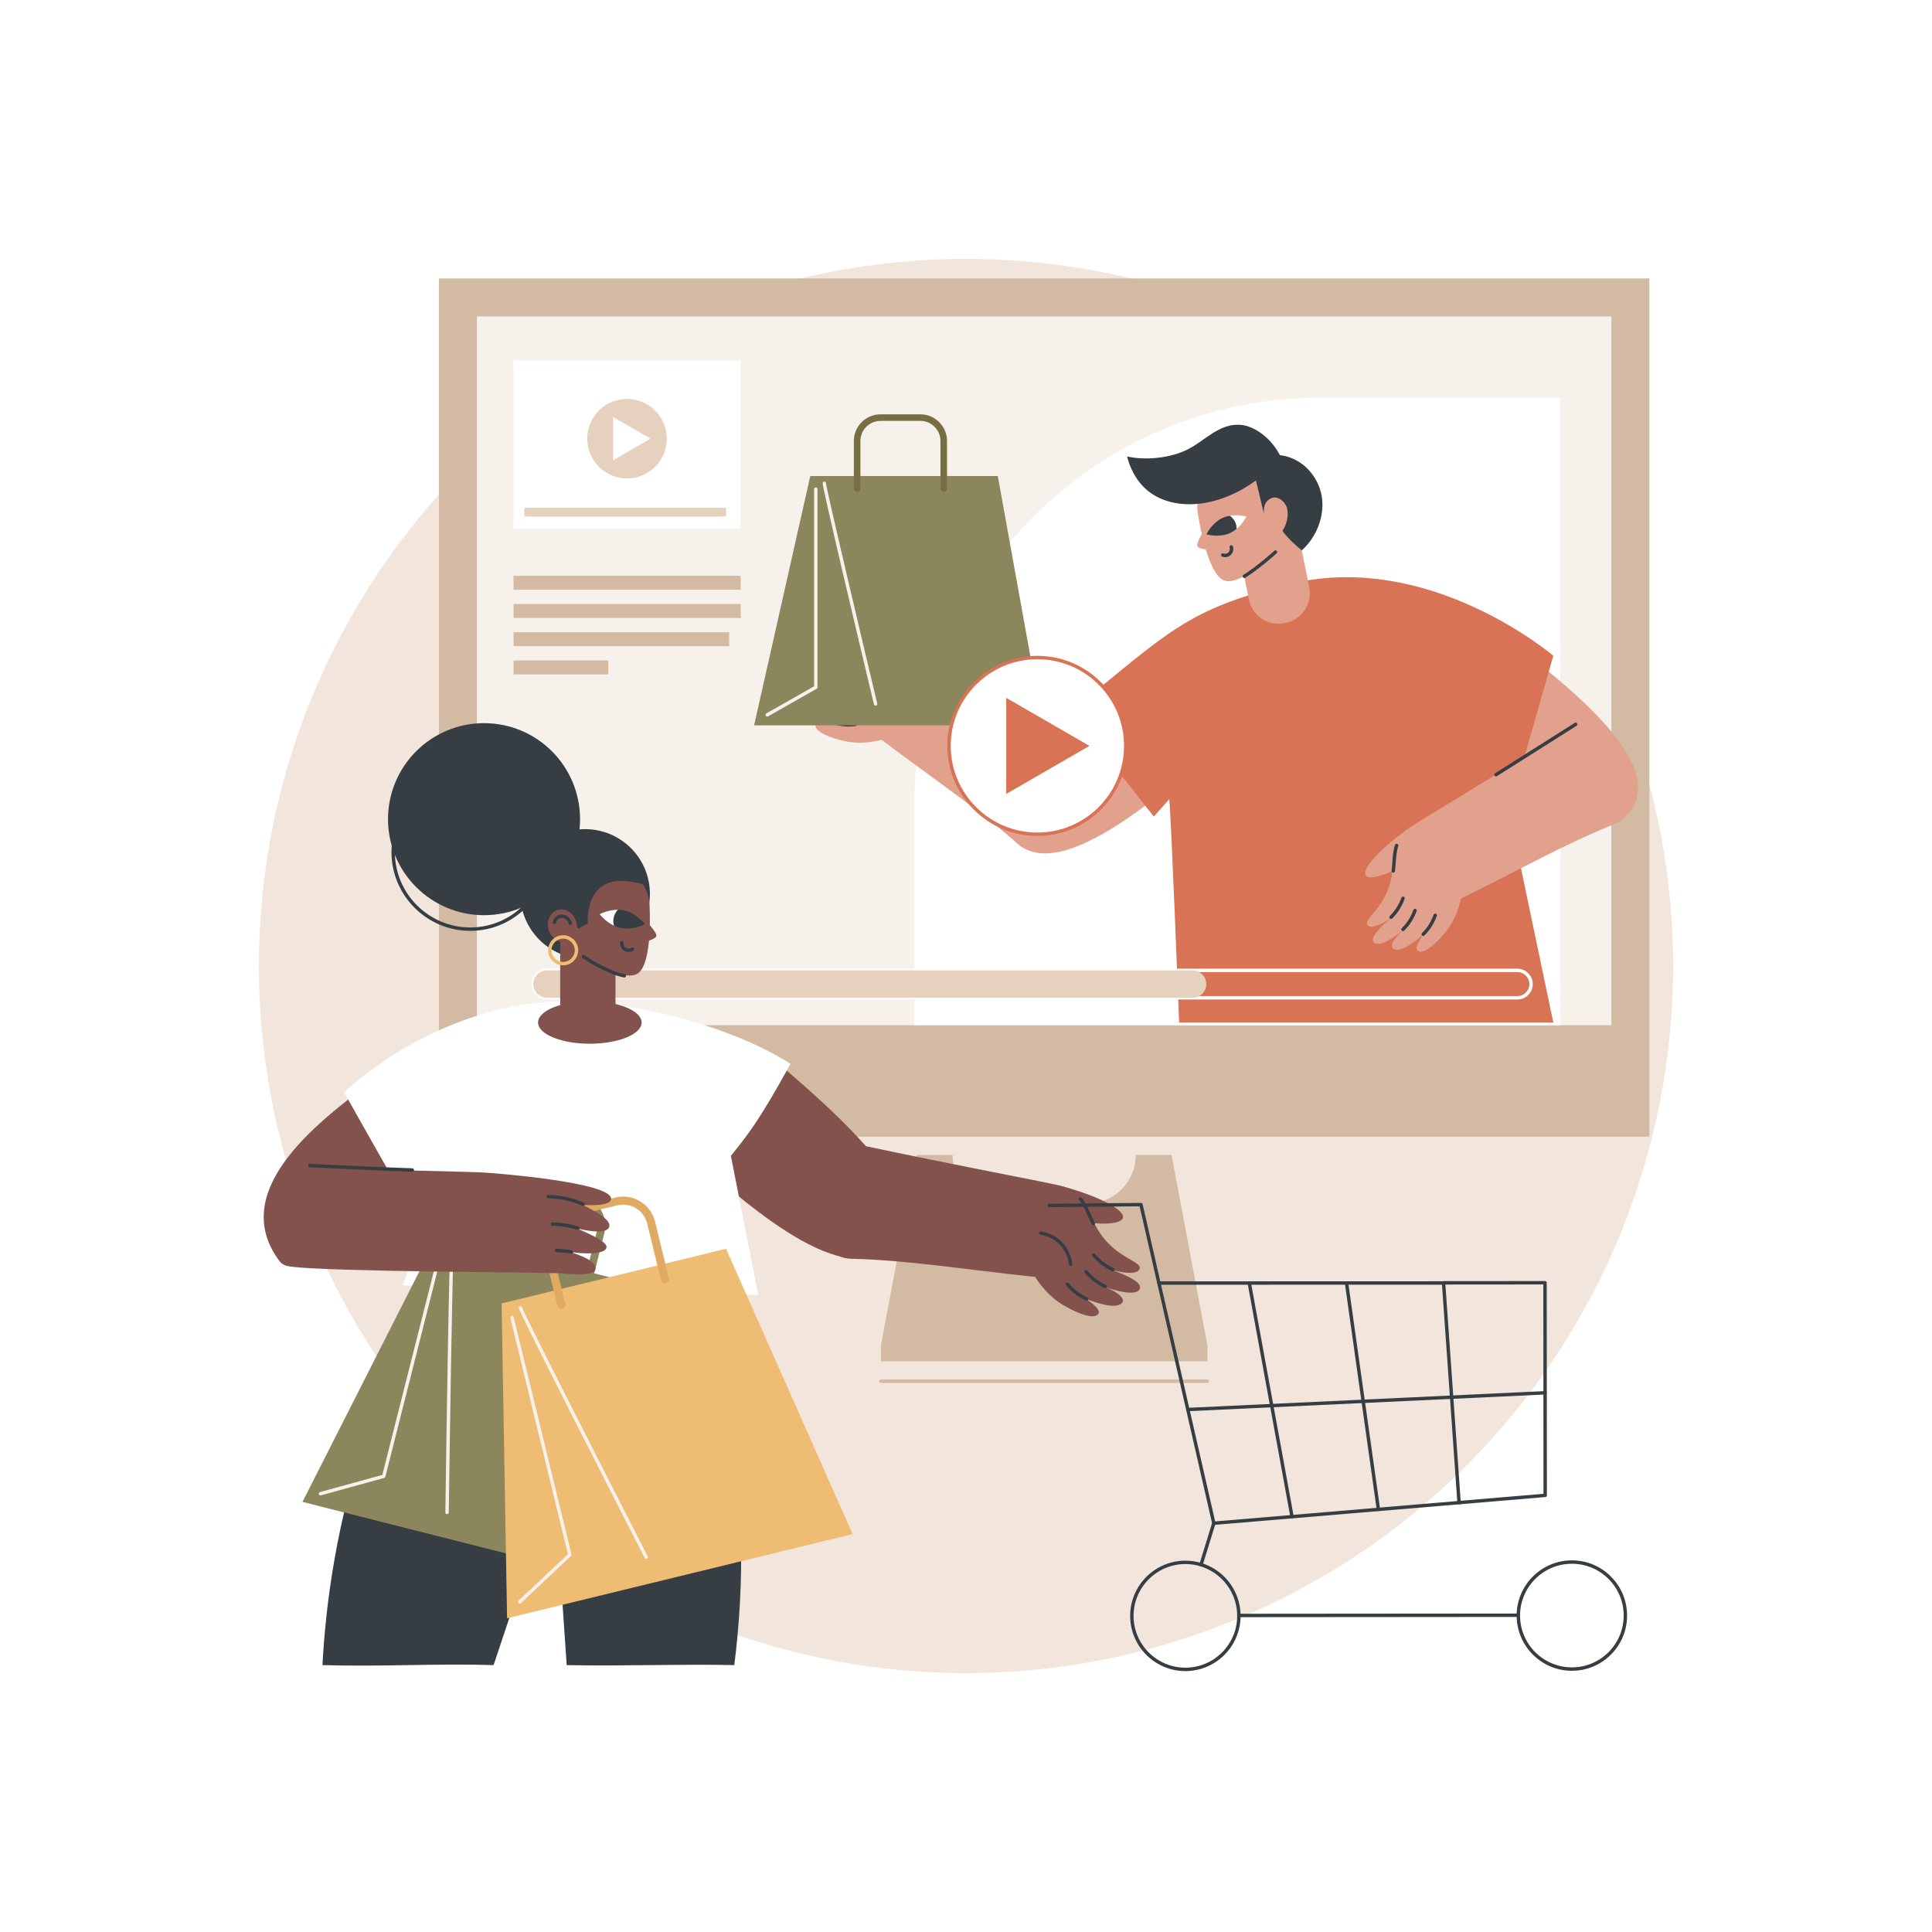 <?xml version="1.0" encoding="utf-8"?>
<!-- Generator: Adobe Illustrator 27.5.0, SVG Export Plug-In . SVG Version: 6.00 Build 0)  -->
<svg version="1.1" xmlns="http://www.w3.org/2000/svg" xmlns:xlink="http://www.w3.org/1999/xlink" x="0px" y="0px"
	 viewBox="0 0 2500 2500" style="enable-background:new 0 0 2500 2500;" xml:space="preserve">
<g id="Background">
	<rect style="fill:#FFFFFF;" width="2500" height="2500"/>
</g>
<g id="Illustration">
	<g id="Shopping_sprees_video_1_">
		<circle style="fill:#F2E6DC;" cx="1250" cy="1250" r="915"/>
		<g>
			<g>
				<g>
					<g>
						<g>
							
								<rect x="568.01" y="360.293" transform="matrix(-1 -1.224647e-16 1.224647e-16 -1 2702.28 1831.237)" style="fill:#D3BBA3;" width="1566.26" height="1110.651"/>
							<rect x="617.149" y="409.426" style="fill:#F7F1EB;" width="1467.984" height="917.186"/>
							<path style="fill:#D3BBA3;" d="M1186.27,1494.476h46.37l0,0c0,34.784,28.198,62.982,62.982,62.982h111.037
								c34.784,0,62.982-28.198,62.982-62.982l0,0h46.369l46.37,246.424v20.609H1139.9v-20.609L1186.27,1494.476z"/>
							<path style="fill:#D3BBA3;" d="M1562.38,1789.475h-422.481c-1.219,0-2.205-0.987-2.205-2.205
								c0-1.218,0.986-2.205,2.205-2.205h422.481c1.219,0,2.205,0.987,2.205,2.205
								C1564.585,1788.488,1563.599,1789.475,1562.38,1789.475z"/>
						</g>
					</g>
				</g>
			</g>
			<g>
				<g>
					<path style="fill:#FFFFFF;" d="M1183.289,1326.613h835.489V514.424h-309.661c-290.407,0-525.828,235.421-525.828,525.828
						V1326.613z"/>
					<g>
						<g>
							<g>
								<g>
									<path style="fill:#E2A18D;" d="M1407.623,988.494c-0.001-0.003,0-0.008-0.003-0.009
										C1296.867,921.779,1219.569,872.329,1195.106,858c-2.562-1.5-7.071-4.169-13.654-5.92
										c-24.389-6.488-38.149,10.024-66.906,14.905c-32.63,5.537-54.139-9.818-58.426-2.535
										c-2.982,5.067,3.5,13.143,21.646,23.461c0.001,0.001,0,0.004-0.001,0.003c-14.687-6.254-34.976-13.867-38.409-5.74
										c-3.462,9.595,19.325,21.339,33.457,27.769c-17.106-7.783-28.53-6.804-29.315-1.796
										c-1.235,7.883,10.624,17.008,33.63,26.417c0.001,0,0.001,0.002,0,0.002c-17.701-2.06-22.302,0.079-21.916,4.675
										c0.704,8.392,19.764,15.772,37.614,19.712c20.095,4.437,37.219,0.907,47.963-1.576c0.003-0.001,0.006,0,0.008,0.002
										c72.725,54.762,121.99,86.978,177.254,135.497C1353.27,1123.798,1433.815,1054.387,1407.623,988.494z"/>
									<path style="fill:#BC8271;" d="M1141.968,868.661c-26.915-18.655-32.67-31.088-29.578-35.259
										c5.2-7.015,34.698-0.494,77.469,21.815C1176.852,860.159,1154.974,863.719,1141.968,868.661z"/>
									<g>
										<path style="fill:#363E44;" d="M1409.012,990.648c-0.388,0-0.779-0.102-1.135-0.317
											c-14.743-8.881-30.071-18.168-46.17-27.982c-1.04-0.634-1.369-1.99-0.734-3.03c0.635-1.041,1.994-1.368,3.029-0.735
											c16.091,9.809,31.414,19.092,46.148,27.97c1.044,0.628,1.38,1.983,0.752,3.026
											C1410.489,990.268,1409.759,990.648,1409.012,990.648z"/>
										<path style="fill:#363E44;" d="M1119.875,919.569c-0.618,0-1.232-0.258-1.669-0.763c-0.797-0.922-0.693-2.313,0.226-3.11
											c3.975-3.436,14.794-11.373,30.25-11.01c10.865,0.267,19.135,4.485,24.158,7.977c1.001,0.695,1.249,2.069,0.553,3.069
											c-0.696,1-2.073,1.246-3.068,0.553c-4.53-3.148-11.98-6.95-21.751-7.19c-13.862-0.355-23.669,6.836-27.257,9.937
											C1120.9,919.393,1120.387,919.569,1119.875,919.569z"/>
										<path style="fill:#363E44;" d="M1133.396,865.253c-0.9,0-1.746-0.556-2.071-1.45c-0.418-1.144,0.172-2.409,1.316-2.827
											c3.647-1.33,7.084-2.754,10.406-4.131c7.222-2.993,14.041-5.82,21.374-6.956c1.21-0.186,2.334,0.639,2.517,1.841
											c0.185,1.204-0.637,2.33-1.841,2.516c-6.81,1.055-13.392,3.783-20.362,6.672c-3.365,1.395-6.845,2.838-10.583,4.201
											C1133.902,865.21,1133.648,865.253,1133.396,865.253z"/>
										<path style="fill:#363E44;" d="M1099.196,892.994c-1.266,0-2.528-0.036-3.785-0.108c-5.953-0.34-11.855-1.48-17.539-3.389
											c-1.154-0.388-1.776-1.638-1.389-2.792c0.39-1.154,1.641-1.775,2.793-1.388c5.312,1.784,10.826,2.85,16.385,3.167
											c3.833,0.217,7.708,0.08,11.534-0.411c1.206-0.15,2.31,0.7,2.467,1.906c0.155,1.208-0.7,2.313-1.908,2.468
											C1104.919,892.81,1102.053,892.994,1099.196,892.994z"/>
										<path style="fill:#363E44;" d="M1092.065,913.936c-1.266,0-2.528-0.035-3.785-0.108c-5.953-0.34-11.855-1.48-17.54-3.389
											c-1.154-0.387-1.776-1.638-1.389-2.792c0.39-1.154,1.639-1.775,2.793-1.388c5.312,1.784,10.826,2.85,16.385,3.167
											c3.833,0.217,7.71,0.08,11.53-0.411c1.249-0.151,2.315,0.699,2.47,1.906c0.155,1.208-0.7,2.313-1.906,2.468
											C1097.788,913.753,1094.922,913.936,1092.065,913.936z"/>
										<path style="fill:#363E44;" d="M1098.246,940.131c-1.264,0-2.528-0.036-3.787-0.108c-5.956-0.34-11.855-1.48-17.539-3.388
											c-1.154-0.388-1.776-1.638-1.389-2.792c0.39-1.154,1.643-1.774,2.793-1.388c5.312,1.784,10.824,2.849,16.385,3.167
											c3.837,0.218,7.713,0.08,11.53-0.411c1.251-0.157,2.315,0.699,2.47,1.905c0.155,1.208-0.698,2.313-1.906,2.468
											C1103.969,939.949,1101.106,940.131,1098.246,940.131z"/>
									</g>
								</g>
								<g>
									<path style="fill:#E2A18D;" d="M1576.256,964.702c-54.64,45.62-204.273,186.934-262.908,123.46
										c-48.5-52.503,103.294-183.695,154.615-232.515C1504.062,891.999,1540.159,928.35,1576.256,964.702z"/>
									<path style="fill:#E2A18D;" d="M1936.368,815.928c55.733,44.279,224.4,162.223,174.103,232.489
										c-41.603,58.121-200.796-63.988-258.99-104.37C1879.776,901.34,1908.071,858.634,1936.368,815.928z"/>
									<g>
										<path style="fill:#D87355;" d="M2009.981,848.563c0,0-159.991-136.74-340.143-93.044
											c-134.418,32.603-156.202,61.196-284.037,165.016l107.221,136.097l19.902-22.405
											c2.15,10.579,12.842,288.878,12.842,288.878h484.216l-66.732-318.199l24.024-6.864L2009.981,848.563z"/>
									</g>
								</g>
								<g>
									<path style="fill:#E2A18D;" d="M2038.334,938.509c-0.003,0-0.006-0.004-0.009-0.001
										c-109.41,68.886-188.356,115.661-212.16,131.06c-2.493,1.612-6.906,4.439-11.431,9.529
										c-16.769,18.86-8.215,38.579-16.799,66.456c-9.739,31.631-33.131,43.929-28.556,51.035
										c3.182,4.943,13.312,2.789,30.692-8.772c0.001-0.001,0.004,0.001,0.002,0.003c-12.195,10.302-28.124,24.994-22.411,31.717
										c7.011,7.41,27.753-7.655,39.855-17.382c-14.649,11.773-18.916,22.416-14.796,25.371
										c6.484,4.651,19.969-1.834,38.725-18.145c0.001-0.001,0.002,0,0.002,0.001c-9.805,14.88-9.966,19.951-5.688,21.675
										c7.811,3.147,22.978-10.552,34.53-24.719c13.005-15.948,17.559-32.829,20.176-43.541c0.001-0.003,0.003-0.005,0.005-0.006
										c81.631-40.301,132.57-69.799,200.768-97.317C2134.704,1047.935,2108.965,944.772,2038.334,938.509z"/>
									<path style="fill:#E2A18D;" d="M1811.771,1121.818c-28.771,15.641-42.464,15.185-44.797,10.546
										c-3.924-7.801,15.174-31.209,54.344-59.365C1819.878,1086.839,1813.212,1107.979,1811.771,1121.818z"/>
									<g>
										<path style="fill:#363E44;" d="M1935.877,1004.65c-0.736,0-1.455-0.369-1.873-1.04c-0.644-1.034-0.327-2.394,0.706-3.037
											c9.997-6.22,42.301-26.708,68.257-43.169c15.714-9.965,29.313-18.59,34.773-22.026c1.029-0.649,2.392-0.339,3.04,0.691
											c0.648,1.03,0.338,2.392-0.693,3.04c-5.456,3.436-19.051,12.058-34.758,22.019c-25.963,16.466-58.275,36.959-68.289,43.19
											C1936.678,1004.542,1936.276,1004.65,1935.877,1004.65z"/>
										<path style="fill:#363E44;" d="M1802.904,1129.152c-0.086,0-0.172-0.005-0.261-0.015
											c-1.208-0.143-2.073-1.238-1.931-2.448c0.454-3.859,0.73-7.57,0.995-11.16c0.577-7.793,1.122-15.153,3.406-22.211
											c0.375-1.157,1.621-1.796,2.775-1.419c1.158,0.375,1.793,1.618,1.419,2.776c-2.121,6.554-2.646,13.658-3.204,21.178
											c-0.269,3.637-0.547,7.397-1.012,11.35C1804.96,1128.327,1804.006,1129.152,1802.904,1129.152z"/>
										<path style="fill:#363E44;" d="M1799.984,1189.071c-0.568,0-1.137-0.219-1.568-0.655
											c-0.857-0.866-0.848-2.262,0.017-3.118c3.983-3.938,7.416-8.382,10.202-13.207c1.921-3.322,3.542-6.849,4.821-10.481
											c0.405-1.149,1.671-1.753,2.812-1.347c1.15,0.404,1.753,1.663,1.348,2.812c-1.369,3.889-3.107,7.665-5.161,11.223
											c-2.984,5.166-6.657,9.923-10.921,14.138C1801.104,1188.859,1800.544,1189.071,1799.984,1189.071z"/>
										<path style="fill:#363E44;" d="M1815.476,1204.865c-0.569,0-1.137-0.219-1.568-0.655
											c-0.857-0.866-0.848-2.262,0.017-3.118c3.981-3.938,7.415-8.381,10.202-13.208c1.918-3.318,3.54-6.845,4.823-10.482
											c0.407-1.148,1.662-1.75,2.814-1.346c1.148,0.405,1.75,1.664,1.346,2.813c-1.374,3.892-3.111,7.667-5.163,11.22
											c-2.984,5.167-6.66,9.924-10.921,14.138C1816.595,1204.652,1816.036,1204.865,1815.476,1204.865z"/>
										<path style="fill:#363E44;" d="M1841.652,1211.134c-0.568,0-1.137-0.218-1.568-0.654
											c-0.857-0.865-0.848-2.261,0.017-3.118c3.983-3.942,7.415-8.386,10.199-13.209c1.919-3.319,3.54-6.845,4.823-10.482
											c0.407-1.148,1.662-1.75,2.814-1.346c1.148,0.405,1.75,1.664,1.346,2.813c-1.374,3.892-3.111,7.667-5.163,11.221
											c-2.982,5.162-6.655,9.918-10.919,14.137C1842.773,1210.922,1842.211,1211.134,1841.652,1211.134z"/>
									</g>
								</g>
								<g>
									<g>
										<g>
											<polygon style="fill:#8B865C;" points="975.807,938.597 1349.413,938.597 1291.14,615.937 1048.501,615.937 											
												"/>
										</g>
										<path style="fill:#F7F1EB;" d="M1132.985,913.065c-0.997,0-1.901-0.682-2.142-1.694
											c-20.203-84.726-67.107-282.237-66.345-286.38c0.222-1.196,1.376-1.99,2.567-1.77c1.107,0.203,1.867,1.2,1.802,2.295
											c0.566,8.046,47.991,208.188,66.265,284.832c0.282,1.185-0.448,2.374-1.632,2.656
											C1133.328,913.045,1133.155,913.065,1132.985,913.065z"/>
										<path style="fill:#F7F1EB;" d="M992.792,927.217c-0.769,0-1.514-0.402-1.921-1.117c-0.601-1.059-0.228-2.405,0.831-3.006
											l61.716-35.029V632.919c0-1.218,0.986-2.205,2.205-2.205s2.205,0.987,2.205,2.205v256.43c0,0.793-0.426,1.526-1.118,1.917
											l-62.833,35.662C993.535,927.125,993.16,927.217,992.792,927.217z"/>
									</g>
									<path style="fill:#776E42;" d="M1109.116,636.316c2.345,0,4.246-1.901,4.246-4.246v-61.418
										c0-14.359,11.681-26.039,26.04-26.039h51.512c14.358,0,26.04,11.681,26.04,26.039v61.418c0,2.345,1.9,4.246,4.245,4.246
										s4.246-1.901,4.246-4.246v-61.418c0-19.04-15.49-34.531-34.531-34.531h-51.512c-19.04,0-34.531,15.49-34.531,34.531v61.418
										C1104.871,634.415,1106.771,636.316,1109.116,636.316z"/>
								</g>
							</g>
							<g>
								<g>
									<path style="fill:#E2A18D;" d="M1583.235,750.752c21.436,9.496,67.01-37.378,67.01-37.378l17.403-69.482
										c-6.57-32.322-38.098-53.198-70.42-46.628s-53.198,38.098-46.628,70.42C1550.601,667.685,1561.401,741.08,1583.235,750.752
										z"/>
									<path style="fill:#E2A18D;" d="M1663.695,806.002l-1.592,0.324c-21.124,4.294-41.73-9.35-46.024-30.475l-23.636-116.28
										c-0.116-0.571,0.253-1.128,0.824-1.244l76.023-15.453c0.571-0.116,1.128,0.253,1.244,0.824l23.636,116.28
										C1698.463,781.103,1684.819,801.708,1663.695,806.002z"/>
									<path style="fill:#E2A18D;" d="M1560.454,681.706c0,0-12.919,20.535-11.123,24.898c2.144,5.208,21.101,4.797,21.101,4.797
										S1560.026,681.837,1560.454,681.706z"/>
									<g>
										<path style="fill:#FFFFFF;" d="M1612.76,668.466c0,0-10.869-3.278-22.68-0.877c-2.513,0.511,6.315,19.656,8.469,18.032
											C1608.02,678.484,1612.76,668.466,1612.76,668.466z"/>
										<path style="fill:#373E44;" d="M1591.334,667.372c-2.913,0.499-5.903,1.31-8.823,2.608
											c-14.266,6.335-21.407,21.427-21.407,21.427s15.985,4.821,30.251-1.514c3.345-1.486,6.284-3.461,8.845-5.602
											C1600.223,677.751,1597.111,671.333,1591.334,667.372z"/>
									</g>
									<path style="fill:#363E44;" d="M1585.294,720.962c-1.296,0-2.603-0.236-3.854-0.722c-1.135-0.441-1.697-1.719-1.255-2.853
										c0.439-1.137,1.723-1.696,2.853-1.257c2.276,0.884,4.858,0.359,6.582-1.332c1.662-1.631,2.259-4.127,1.524-6.357
										c-0.383-1.156,0.246-2.403,1.402-2.784c1.163-0.384,2.403,0.247,2.784,1.403c1.26,3.814,0.23,8.086-2.623,10.885
										C1590.703,719.913,1588.022,720.962,1585.294,720.962z"/>
									<path style="fill:#363E44;" d="M1610.171,747.924c-0.736,0-1.458-0.37-1.875-1.042c-0.642-1.035-0.325-2.394,0.71-3.036
										c18.03-11.195,39.743-30.894,39.96-31.092c0.9-0.82,2.295-0.754,3.113,0.146c0.82,0.9,0.754,2.295-0.146,3.115
										c-0.22,0.201-22.231,20.171-40.602,31.577C1610.97,747.816,1610.568,747.924,1610.171,747.924z"/>
								</g>
								<path style="fill:#363E44;" d="M1656.28,589.015c-14.575-27.312-37.11-37.284-47.656-38.85
									c-31.047-4.609-49.835,21.742-75.166,33.001c-26.037,11.572-57.266,11.769-75.052,7.403
									c6.737,26.091,20.213,39.102,26.936,44.547c33.001,26.732,90.534,22.875,139.859-13.468
									c3.453,14.504,6.906,29.008,10.359,43.511c-1.492-13.23,5.125-19.939,11.914-21.238c7.956-1.523,16.576,6.734,18.129,14.504
									c2.938,14.693-4.962,26.86-6.215,28.49c8.234,10.887,16.071,17.582,25.05,25.352c24.464-21.903,33.868-58.344,21.051-85.957
									C1689.403,591.654,1658.38,589.246,1656.28,589.015z"/>
							</g>
						</g>
					</g>
				</g>
				<g>
					<path style="fill:#FFFFFF;" d="M1963.436,1293.358H707.793c-11,0-19.949-8.949-19.949-19.949
						c0-10.999,8.948-19.948,19.949-19.948h1255.642c10.998,0,19.947,8.949,19.947,19.948
						C1983.382,1284.409,1974.434,1293.358,1963.436,1293.358z M707.793,1257.87c-8.567,0-15.539,6.971-15.539,15.539
						c0,8.568,6.972,15.539,15.539,15.539h1255.642c8.568,0,15.537-6.971,15.537-15.539c0-8.568-6.97-15.539-15.537-15.539H707.793z
						"/>
					<path style="fill:#E6D0BE;" d="M1543.183,1291.153H707.794c-9.8,0-17.744-7.944-17.744-17.744v0
						c0-9.8,7.944-17.744,17.744-17.744h835.389c9.8,0,17.744,7.944,17.744,17.744v0
						C1560.926,1283.209,1552.982,1291.153,1543.183,1291.153z"/>
				</g>
				<g>
					<g>
						<rect x="664.514" y="466.633" style="fill:#FFFFFF;" width="293.974" height="217.561"/>
						
							<ellipse transform="matrix(0.707 -0.707 0.707 0.707 -163.684 740.069)" style="fill:#E6D0BE;" cx="811.501" cy="567.618" rx="51.448" ry="51.448"/>
						<polygon style="fill:#FFFFFF;" points="841.817,567.619 793.37,539.648 793.37,595.589 						"/>
						<rect x="678.516" y="657.088" style="fill:#E6D0BE;" width="260.996" height="11.307"/>
					</g>
					<g>
						<rect x="664.514" y="745.097" style="fill:#D3BBA3;" width="293.974" height="18.014"/>
						<rect x="664.514" y="781.608" style="fill:#D3BBA3;" width="293.974" height="18.014"/>
						<rect x="664.514" y="818.119" style="fill:#D3BBA3;" width="279.063" height="18.014"/>
						<rect x="664.514" y="854.63" style="fill:#D3BBA3;" width="122.568" height="18.014"/>
					</g>
				</g>
				<g>
					<g>
						
							<ellipse transform="matrix(0.707 -0.707 0.707 0.707 -289.317 1231.894)" style="fill:#FFFFFF;" cx="1342.369" cy="965.183" rx="114.335" ry="114.335"/>
						<path style="fill:#D87355;" d="M1342.37,1081.724c-64.261,0-116.541-52.28-116.541-116.541s52.28-116.54,116.541-116.54
							c64.26,0,116.539,52.279,116.539,116.54S1406.63,1081.724,1342.37,1081.724z M1342.37,853.053
							c-61.83,0-112.131,50.302-112.131,112.13c0,61.829,50.302,112.131,112.131,112.131c61.828,0,112.129-50.302,112.129-112.131
							C1454.499,903.354,1404.197,853.053,1342.37,853.053z"/>
					</g>
					<polygon style="fill:#D87355;" points="1409.742,965.183 1302.076,903.022 1302.076,1027.344 					"/>
				</g>
			</g>
		</g>
		<g>
			<path style="fill:#363E44;" d="M890.171,1637.9c15.496,40.729,29.917,86.17,41.524,136.105
				c34.782,149.642,30.961,282.294,18.456,380.634c-72.282-1.538-144.563,1.538-216.846,0
				c-5.383-76.896-10.765-158.405-16.148-235.301c-12.304,36.91-24.607,73.82-36.911,110.73
				c-13.841,41.524-27.682,83.047-41.524,124.571c-73.819-2.307-147.639,2.307-221.459,0
				c3.998-75.637,17.685-188.042,59.978-306.814c40.379-113.397,93.193-200.59,136.105-260.676
				C705.622,1604.065,797.897,1620.983,890.171,1637.9z"/>
			<g>
				<g>
					<path style="fill:#84524D;" d="M987.201,1358.586c57.427,51.209,239.376,193.481,168.799,254.667
						c-71.641,62.109-207.956-74.461-268.278-121.615C920.881,1447.286,954.041,1402.936,987.201,1358.586z"/>
					<g>
						<path style="fill:#84524D;" d="M1105.558,1480.046c0.003-0.002,0.005-0.006,0.009-0.005
							c136.713,29.002,234.264,46.957,264.162,53.683c3.131,0.704,8.663,1.923,15.155,5.396
							c24.055,12.867,22.745,36.063,41.865,61.134c21.695,28.447,50.017,32.182,48.031,41.1c-1.381,6.203-12.461,7.802-34.409,2.568
							c-0.002,0-0.003,0.003-0.001,0.003c16.218,5.894,37.864,14.847,34.581,23.8c-4.344,10.135-31.01,2.603-46.919-2.742
							c19.256,6.47,27.561,15.671,24.486,20.207c-4.839,7.139-20.941,5.6-46.059-3.938l-0.001,0.001
							c15.504,11.431,17.562,16.515,13.866,19.861c-6.747,6.11-27.25-2.12-44.26-12.174c-19.149-11.319-30.074-26.74-36.731-36.628
							c-0.002-0.002-0.005-0.005-0.008-0.005c-97.857-10.385-160.546-21.276-240.002-23.712
							C1048.684,1627.042,1036.254,1512.784,1105.558,1480.046z"/>
						<path style="fill:#84524D;" d="M1403.848,1581.348c35.027,5.117,48.745-0.46,49.379-6.037
							c1.066-9.379-27.05-25.988-77.3-39.915C1382.558,1548.896,1397.217,1567.848,1403.848,1581.348z"/>
						<g>
							<path style="fill:#363E44;" d="M1385.37,1638.331c-1.113,0-2.069-0.839-2.19-1.97c-0.547-5.116-3.034-18.091-14.262-28.073
								c-7.93-7.049-16.657-9.55-22.582-10.407c-1.204-0.174-2.039-1.293-1.865-2.498c0.172-1.205,1.283-2.041,2.498-1.866
								c6.52,0.944,16.131,3.701,24.877,11.476c12.381,11.003,15.117,25.274,15.718,30.899c0.129,1.211-0.747,2.297-1.957,2.427
								C1385.527,1638.327,1385.448,1638.331,1385.37,1638.331z"/>
							<path style="fill:#363E44;" d="M1414.763,1585.442c-0.803,0-1.578-0.441-1.968-1.207c-1.944-3.829-3.63-7.534-5.258-11.117
								c-3.38-7.435-6.573-14.457-11.19-20.332c-0.754-0.957-0.586-2.343,0.37-3.096c0.962-0.754,2.347-0.585,3.096,0.371
								c4.946,6.292,8.244,13.548,11.737,21.231c1.61,3.54,3.275,7.201,5.176,10.946c0.551,1.086,0.119,2.413-0.967,2.964
								C1415.439,1585.365,1415.099,1585.442,1414.763,1585.442z"/>
							<path style="fill:#363E44;" d="M1440.101,1645.131c-0.306,0-0.616-0.064-0.911-0.199c-5.887-2.68-11.375-6.124-16.317-10.236
								c-3.408-2.837-6.574-6.01-9.407-9.43c-0.775-0.938-0.646-2.328,0.293-3.104c0.939-0.778,2.325-0.646,3.105,0.291
								c2.659,3.211,5.63,6.19,8.83,8.854c4.64,3.861,9.795,7.095,15.322,9.612c1.109,0.505,1.598,1.812,1.094,2.921
								C1441.74,1644.651,1440.939,1645.131,1440.101,1645.131z"/>
							<path style="fill:#363E44;" d="M1430.287,1666.938c-0.306,0-0.616-0.064-0.911-0.199c-5.889-2.68-11.377-6.124-16.317-10.236
								c-3.406-2.834-6.571-6.006-9.407-9.431c-0.775-0.938-0.646-2.328,0.293-3.104c0.937-0.778,2.325-0.646,3.105,0.292
								c2.661,3.215,5.633,6.193,8.83,8.853c4.638,3.862,9.792,7.095,15.322,9.612c1.109,0.504,1.598,1.812,1.094,2.92
								C1431.926,1666.458,1431.125,1666.938,1430.287,1666.938z"/>
							<path style="fill:#363E44;" d="M1406.079,1683.076c-0.306,0-0.616-0.064-0.911-0.199
								c-5.887-2.679-11.377-6.123-16.317-10.236c-3.404-2.832-6.569-6.005-9.407-9.43c-0.775-0.938-0.646-2.328,0.293-3.104
								c0.937-0.778,2.325-0.646,3.105,0.291c2.663,3.216,5.635,6.195,8.83,8.854c4.638,3.862,9.795,7.096,15.322,9.612
								c1.109,0.504,1.598,1.812,1.094,2.92C1407.718,1682.595,1406.917,1683.076,1406.079,1683.076z"/>
						</g>
					</g>
				</g>
				<path style="fill:#84524D;" d="M491.287,1391.296c-51.633,41.576-204.702,140.111-129.774,240.352
					c28.266,37.816,155.661-83.593,209.61-121.555C544.511,1470.494,517.899,1430.895,491.287,1391.296z"/>
				<path style="fill:#FFFFFF;" d="M445.181,1413.364c18.963-17.53,161.135-144.67,354.488-113.037
					c111.501,18.242,182.344,50.25,223.308,76.23c-40.893,73.999-54.137,90.378-77.206,119.085
					c11.791,59.979,23.581,119.957,35.372,179.936c-87.661-0.769-370.637-9.228-459.835-12.304
					c15.892-50.751,31.783-77.899,47.674-128.651c-12.303,10.253-24.607,20.505-36.909,30.758
					C503.622,1517.942,470.556,1457.964,445.181,1413.364z"/>
				<g>
					<g>
						<polygon style="fill:#8B865C;" points="391.385,1943.444 817.128,2051.138 843.731,1666.654 567.232,1596.713 						"/>
					</g>
					<path style="fill:#8B865C;" d="M630.432,1637.407c2.672,0.676,5.386-0.942,6.062-3.614l17.704-69.989
						c4.139-16.362,20.817-26.306,37.179-22.167l58.7,14.849c16.362,4.139,26.306,20.817,22.167,37.179l-17.704,69.989
						c-0.676,2.672,0.942,5.386,3.614,6.062c2.672,0.676,5.386-0.942,6.062-3.614l17.704-69.989
						c5.488-21.697-7.698-43.814-29.396-49.303l-58.7-14.849c-21.697-5.489-43.814,7.698-49.303,29.396l-17.704,69.989
						C626.142,1634.018,627.76,1636.731,630.432,1637.407z"/>
					<path style="fill:#F7F1EB;" d="M578.495,1959.349c-0.009,0-0.019,0-0.03,0c-1.219-0.017-2.192-1.017-2.175-2.235
						c1.094-79.854,4.825-340.752,6.914-345.312c0.504-1.105,1.811-1.595,2.922-1.087c1.031,0.472,1.524,1.639,1.178,2.691
						c-1.613,8.395-5.023,228.367-6.604,343.767C580.682,1958.381,579.698,1959.349,578.495,1959.349z"/>
					<path style="fill:#F7F1EB;" d="M414.651,1935.063c-0.967,0-1.854-0.642-2.123-1.621c-0.323-1.174,0.366-2.387,1.539-2.71
						l80.644-22.187l73.603-290.969c0.299-1.181,1.501-1.897,2.679-1.597c1.18,0.299,1.895,1.498,1.598,2.678l-73.917,292.214
						c-0.196,0.77-0.788,1.375-1.552,1.585l-81.882,22.527C415.043,1935.038,414.845,1935.063,414.651,1935.063z"/>
				</g>
				<g>
					<g>
						<polygon style="fill:#EFBC73;" points="656.149,2094.035 1103.323,1985.08 939.477,1615.879 649.06,1686.64 						"/>
					</g>
					<path style="fill:#E0AA63;" d="M727.554,1693.354c2.807-0.684,4.527-3.513,3.844-6.32l-17.911-73.512
						c-4.187-17.186,6.387-34.573,23.573-38.761l61.655-15.022c17.186-4.187,34.573,6.387,38.761,23.573l17.911,73.512
						c0.684,2.807,3.513,4.527,6.32,3.844c2.807-0.684,4.527-3.513,3.843-6.32l-17.911-73.512
						c-5.553-22.79-28.611-36.813-51.4-31.26l-61.655,15.022c-22.79,5.553-36.813,28.611-31.26,51.4l17.911,73.512
						C721.918,1692.317,724.747,1694.038,727.554,1693.354z"/>
					<path style="fill:#F7F1EB;" d="M836.192,2017.203c-0.801,0-1.574-0.438-1.966-1.201
						c-38.13-74.503-162.569-317.993-162.866-323.221c-0.071-1.215,0.859-2.257,2.076-2.327c1.117-0.074,2.117,0.74,2.299,1.836
						c2.552,8.441,107.278,213.97,162.418,321.703c0.553,1.084,0.125,2.413-0.958,2.967
						C836.872,2017.125,836.53,2017.203,836.192,2017.203z"/>
					<path style="fill:#F7F1EB;" d="M672.514,2075.026c-0.586,0-1.171-0.233-1.606-0.693c-0.833-0.886-0.792-2.282,0.095-3.117
						l63.871-60.129l-74.479-305.676c-0.289-1.183,0.437-2.376,1.621-2.665c1.178-0.287,2.375,0.438,2.663,1.62l74.783,306.924
						c0.187,0.771-0.054,1.584-0.631,2.127l-64.805,61.009C673.599,2074.828,673.057,2075.026,672.514,2075.026z"/>
				</g>
				<g>
					<g>
						<path style="fill:#84524D;" d="M401.192,1509.547c61.428,4.108,206.566,6.622,220.724,7.431
							c26.466,1.514,168.291,13.322,168.805,33.971c0.246,9.867-27.18,8.827-36.441,8.206c7.232,4.19,36.749,17.27,34.147,28.024
							c-3.058,12.634-40.616,2.433-41.301,2.643c7.776,3.509,39.317,16.235,37.68,24.373c-2.13,10.588-35.024,7.55-44.829,6.185
							c0.842,1.481,32.538,9.198,30.534,21.931c-1.471,9.348-31.644,6.514-44.737,5.323c-23.516-1.326-297.844-1.953-348.813-8.58
							C357.009,1636.46,374.206,1528.784,401.192,1509.547z"/>
						<path style="fill:#363E44;" d="M533.498,1516.191c-0.026,0-0.049,0-0.073-0.001c-31.242-1.023-112.739-4.651-132.554-5.756
							c-1.216-0.068-2.147-1.108-2.078-2.324c0.067-1.215,1.092-2.148,2.323-2.079c19.798,1.105,101.234,4.73,132.453,5.752
							c1.216,0.04,2.17,1.059,2.129,2.276C535.66,1515.25,534.683,1516.191,533.498,1516.191z"/>
						<g>
							<path style="fill:#363E44;" d="M754.661,1560.399c-0.291,0-0.586-0.058-0.87-0.18c-5.002-2.153-10.197-3.976-15.44-5.419
								c-9.414-2.59-19.18-4.015-29.029-4.234c-1.216-0.027-2.181-1.036-2.155-2.253c0.028-1.201,1.01-2.156,2.205-2.156
								c0.015,0,0.032,0,0.049,0c10.208,0.227,20.336,1.705,30.101,4.391c5.437,1.497,10.824,3.388,16.013,5.62
								c1.117,0.481,1.634,1.778,1.154,2.896C756.329,1559.9,755.515,1560.399,754.661,1560.399z"/>
							<path style="fill:#363E44;" d="M747.693,1591.379c-0.213,0-0.433-0.032-0.648-0.098c-1.092-0.336-2.209-0.661-3.35-0.975
								c-9.416-2.59-19.182-4.015-29.029-4.235c-1.216-0.027-2.181-1.036-2.155-2.253c0.028-1.201,1.01-2.156,2.205-2.156
								c0.015,0,0.032,0,0.049,0c10.208,0.228,20.334,1.706,30.101,4.392c1.184,0.326,2.34,0.663,3.475,1.012
								c1.165,0.358,1.817,1.592,1.46,2.755C749.508,1590.769,748.636,1591.379,747.693,1591.379z"/>
							<path style="fill:#363E44;" d="M739.356,1622.263c-0.133,0-0.267-0.012-0.403-0.037c-6.272-1.16-12.712-1.821-19.141-1.965
								c-1.216-0.027-2.181-1.036-2.155-2.254c0.028-1.2,1.01-2.155,2.205-2.155c0.015,0,0.032,0,0.05,0
								c6.664,0.149,13.341,0.835,19.843,2.037c1.197,0.222,1.99,1.372,1.768,2.569
								C741.326,1621.521,740.398,1622.263,739.356,1622.263z"/>
						</g>
					</g>
				</g>
			</g>
			<g>
				<path style="fill:#363E44;" d="M608.486,1204.516c-56.199,0-101.921-45.721-101.921-101.92s45.722-101.921,101.921-101.921
					s101.919,45.721,101.919,101.921S664.685,1204.516,608.486,1204.516z M608.486,1005.085c-53.768,0-97.512,43.743-97.512,97.511
					c0,53.767,43.743,97.51,97.512,97.51c53.766,0,97.509-43.743,97.509-97.51C705.995,1048.828,662.252,1005.085,608.486,1005.085z
					"/>
				<circle style="fill:#363E44;" cx="626.333" cy="1060.003" r="124.246"/>
				<circle style="fill:#363E44;" cx="757.145" cy="1156.731" r="83.821"/>
				<path style="fill:#84524D;" d="M825.676,1259.413c-18.521,13.153-70.84-22.557-70.84-22.557l-29.934-62.613
					c0-31.957,25.907-57.864,57.864-57.864h0c31.957,0,57.864,25.906,57.864,57.864
					C840.629,1174.242,844.539,1246.015,825.676,1259.413z"/>
				<ellipse style="fill:#84524D;" cx="763.229" cy="1323.106" rx="67.005" ry="27.472"/>
				<rect x="724.902" y="1173.592" style="fill:#84524D;" width="71.517" height="146.287"/>
				<path style="fill:#84524D;" d="M833.98,1189.458c0,0,16.23,17.004,15.367,21.494c-1.031,5.359-19.11,8.628-19.11,8.628
					S834.411,1189.499,833.98,1189.458z"/>
				<path style="fill:#363E44;" d="M807.91,1264.851c-0.127,0-0.258-0.011-0.388-0.034c-22.862-4.069-52.672-24.284-53.93-25.142
					c-1.005-0.686-1.266-2.058-0.579-3.064c0.687-1.006,2.063-1.264,3.064-0.578c0.302,0.205,30.293,20.54,52.216,24.443
					c1.199,0.214,1.998,1.359,1.785,2.557C809.889,1264.1,808.959,1264.851,807.91,1264.851z"/>
				<g>
					<path style="fill:#FFFFFF;" d="M776.017,1182.945c0,0,10.617-5.71,23.416-5.71c2.723,0-2.414,21.79-4.999,20.556
						C783.069,1192.367,776.017,1182.945,776.017,1182.945z"/>
					<g>
						<defs>
							<path id="SVGID_1_" d="M776.017,1182.945c0,0,15.615-8.399,31.799-4.824c16.184,3.575,26.808,17.77,26.808,17.77
								s-15.615,8.399-31.799,4.823C786.642,1197.14,776.017,1182.945,776.017,1182.945z"/>
						</defs>
						<clipPath id="SVGID_00000181053851976584300180000010149230191242429596_">
							<use xlink:href="#SVGID_1_"  style="overflow:visible;"/>
						</clipPath>
						<path style="clip-path:url(#SVGID_00000181053851976584300180000010149230191242429596_);fill:#363E44;" d="M799.974,1176.676
							c8.465-8.465,22.189-8.465,30.653,0c8.465,8.465,8.465,22.189,0,30.653s-22.189,8.465-30.653,0
							C791.51,1198.864,791.51,1185.14,799.974,1176.676z"/>
					</g>
				</g>
				<path style="fill:#363E44;" d="M813.448,1231.854c-2.101,0-4.201-0.593-6.027-1.779c-3.514-2.28-5.465-6.457-4.97-10.641
					c0.144-1.209,1.236-2.081,2.45-1.93c1.208,0.143,2.071,1.24,1.929,2.449c-0.299,2.528,0.874,5.05,2.991,6.423
					c2.198,1.426,5.056,1.425,7.28-0.005c1.031-0.657,2.39-0.362,3.047,0.663c0.659,1.024,0.362,2.388-0.661,3.047
					C817.649,1231.263,815.545,1231.854,813.448,1231.854z"/>
				<path style="fill:#363E44;" d="M710.819,1189.458c0,0,18.45-7.405,37.495,12.144l12.346-6.76c0,0-7.151-78.738,79.148-47.79
					c0,0-29.597-66.119-87.327-41.838C694.75,1129.495,710.819,1189.458,710.819,1189.458z"/>
				<g>
					<path style="fill:#84524D;" d="M710.09,1203.292c3.376,11.306,14.082,18.092,23.914,15.156
						c9.831-2.936,15.065-14.48,11.689-25.787c-3.376-11.306-14.082-18.092-23.913-15.156
						C711.948,1180.441,706.714,1191.986,710.09,1203.292z"/>
					<path style="fill:#363E44;" d="M738.023,1196.792c-0.95,0-1.828-0.618-2.112-1.574c-1.578-5.291-6.492-8.517-10.936-7.187
						c-2.625,0.784-4.638,3.056-5.385,6.078c-0.293,1.184-1.488,1.902-2.67,1.611c-1.182-0.292-1.903-1.487-1.61-2.669
						c1.124-4.553,4.267-8.01,8.404-9.246c6.767-2.02,14.146,2.527,16.422,10.151c0.349,1.166-0.314,2.395-1.481,2.744
						C738.443,1196.762,738.232,1196.792,738.023,1196.792z"/>
				</g>
				<path style="fill:#EFBC73;" d="M728.713,1249.103c-10.727,0-19.454-8.727-19.454-19.454c0-10.727,8.727-19.454,19.454-19.454
					c10.727,0,19.456,8.727,19.456,19.454C748.169,1240.376,739.44,1249.103,728.713,1249.103z M728.713,1214.605
					c-8.296,0-15.044,6.748-15.044,15.044s6.748,15.045,15.044,15.045c8.296,0,15.046-6.749,15.046-15.045
					S737.009,1214.605,728.713,1214.605z"/>
			</g>
			<g>
				<g>
					<g>
						<g>
							<path style="fill:#363E44;" d="M1570.67,1973.271c-1.019,0-1.916-0.704-2.147-1.713l-93.86-410.596l-117.153,1.117
								c-0.009,0-0.015,0-0.021,0c-1.208,0-2.194-0.973-2.205-2.184c-0.011-1.218,0.967-2.214,2.183-2.226l118.929-1.134
								c0.009,0,0.015,0,0.021,0c1.027,0,1.921,0.71,2.149,1.713l93.828,410.46l424.86-35.741l-0.22-270.896l-129.068,0.105h-0.002
								c-1.217,0-2.205-0.986-2.205-2.203c0-1.218,0.986-2.205,2.203-2.206l131.273-0.107h0.002c1.216,0,2.205,0.986,2.205,2.203
								l0.224,275.13c0,1.147-0.876,2.103-2.02,2.199l-428.79,36.072C1570.795,1973.269,1570.732,1973.271,1570.67,1973.271z"/>
							<path style="fill:#363E44;" d="M1888.026,1946.574c-1.148,0-2.114-0.888-2.196-2.05l-19.919-282.158l-366.284,0.11
								c-1.217,0.001-2.205-0.987-2.205-2.204c0-1.218,0.986-2.205,2.205-2.205l368.338-0.11c1.156,0,2.119,0.895,2.198,2.05
								l20.063,284.208c0.086,1.214-0.829,2.269-2.043,2.354C1888.131,1946.573,1888.078,1946.574,1888.026,1946.574z"/>
							<path style="fill:#363E44;" d="M1533.862,2162.382c-39.368,0-71.413-32.011-71.446-71.388
								c-0.03-39.395,31.994-71.472,71.387-71.504c0.019,0,0.039,0,0.058,0c39.368,0,71.415,32.012,71.448,71.388l0,0
								c0.03,39.395-31.994,71.471-71.387,71.504C1533.903,2162.382,1533.881,2162.382,1533.862,2162.382z M1533.862,2023.9
								c-0.019,0-0.035,0-0.054,0c-36.963,0.03-67.012,30.127-66.982,67.091c0.03,36.944,30.101,66.981,67.036,66.981
								c0.021,0,0.037,0,0.056,0c36.963-0.03,67.012-30.127,66.982-67.091l0,0C1600.87,2053.938,1570.799,2023.9,1533.862,2023.9z"
								/>
							<path style="fill:#363E44;" d="M2033.981,2161.975c-39.366,0.001-71.411-32.011-71.443-71.388
								c-0.03-39.395,31.994-71.471,71.387-71.504c0.019,0,0.041,0,0.06,0c19.062,0,36.985,7.415,50.476,20.885
								c13.507,13.484,20.952,31.419,20.967,50.503l0,0c0.015,19.084-7.4,37.031-20.883,50.536
								c-13.485,13.506-31.421,20.952-50.504,20.967C2034.022,2161.975,2034.001,2161.975,2033.981,2161.975z M2033.983,2023.493
								c-0.017,0-0.037,0-0.054,0c-36.963,0.03-67.012,30.127-66.982,67.091c0.03,36.944,30.101,66.979,67.034,66.981
								c0.021,0,0.037,0,0.056,0c17.908-0.014,34.737-7.001,47.386-19.673c12.652-12.672,19.611-29.512,19.596-47.418l0,0
								c-0.015-17.906-7-34.735-19.673-47.385C2068.688,2030.451,2051.869,2023.493,2033.983,2023.493z"/>
							<path style="fill:#363E44;" d="M1603.103,2092.602c-1.217,0-2.205-0.986-2.205-2.203s0.986-2.205,2.203-2.206l361.097-0.294
								h0.002c1.217,0,2.205,0.986,2.205,2.203s-0.986,2.205-2.203,2.207l-361.097,0.294H1603.103z"/>
							<path style="fill:#363E44;" d="M1554.132,2026.921c-0.215,0-0.433-0.032-0.65-0.099c-1.163-0.359-1.815-1.593-1.458-2.756
								l16.541-53.649c0.36-1.164,1.585-1.816,2.758-1.457c1.163,0.359,1.815,1.593,1.458,2.757l-16.54,53.649
								C1555.947,2026.313,1555.075,2026.921,1554.132,2026.921z"/>
						</g>
						<path style="fill:#363E44;" d="M1783.648,1955.355c-1.083,0-2.026-0.797-2.181-1.898l-41-291.346
							c-0.17-1.206,0.67-2.321,1.875-2.491c1.238-0.173,2.321,0.672,2.491,1.876l41,291.346c0.17,1.206-0.67,2.321-1.875,2.491
							C1783.853,1955.348,1783.749,1955.355,1783.648,1955.355z"/>
						<path style="fill:#363E44;" d="M1671.874,1964.759c-1.044,0-1.972-0.745-2.166-1.809l-55.323-302.392
							c-0.22-1.198,0.573-2.346,1.772-2.565c1.197-0.22,2.347,0.574,2.564,1.772l55.323,302.392c0.22,1.198-0.573,2.346-1.772,2.566
							C1672.139,1964.747,1672.005,1964.759,1671.874,1964.759z"/>
						<path style="fill:#363E44;" d="M1537.033,1826.13c-1.169,0-2.145-0.92-2.201-2.101c-0.056-1.217,0.883-2.249,2.099-2.305
							l462.319-21.66c1.255-0.044,2.248,0.884,2.306,2.099c0.056,1.216-0.883,2.249-2.099,2.305l-462.319,21.66
							C1537.104,1826.129,1537.068,1826.13,1537.033,1826.13z"/>
					</g>
				</g>
			</g>
		</g>
	</g>
</g>
</svg>
